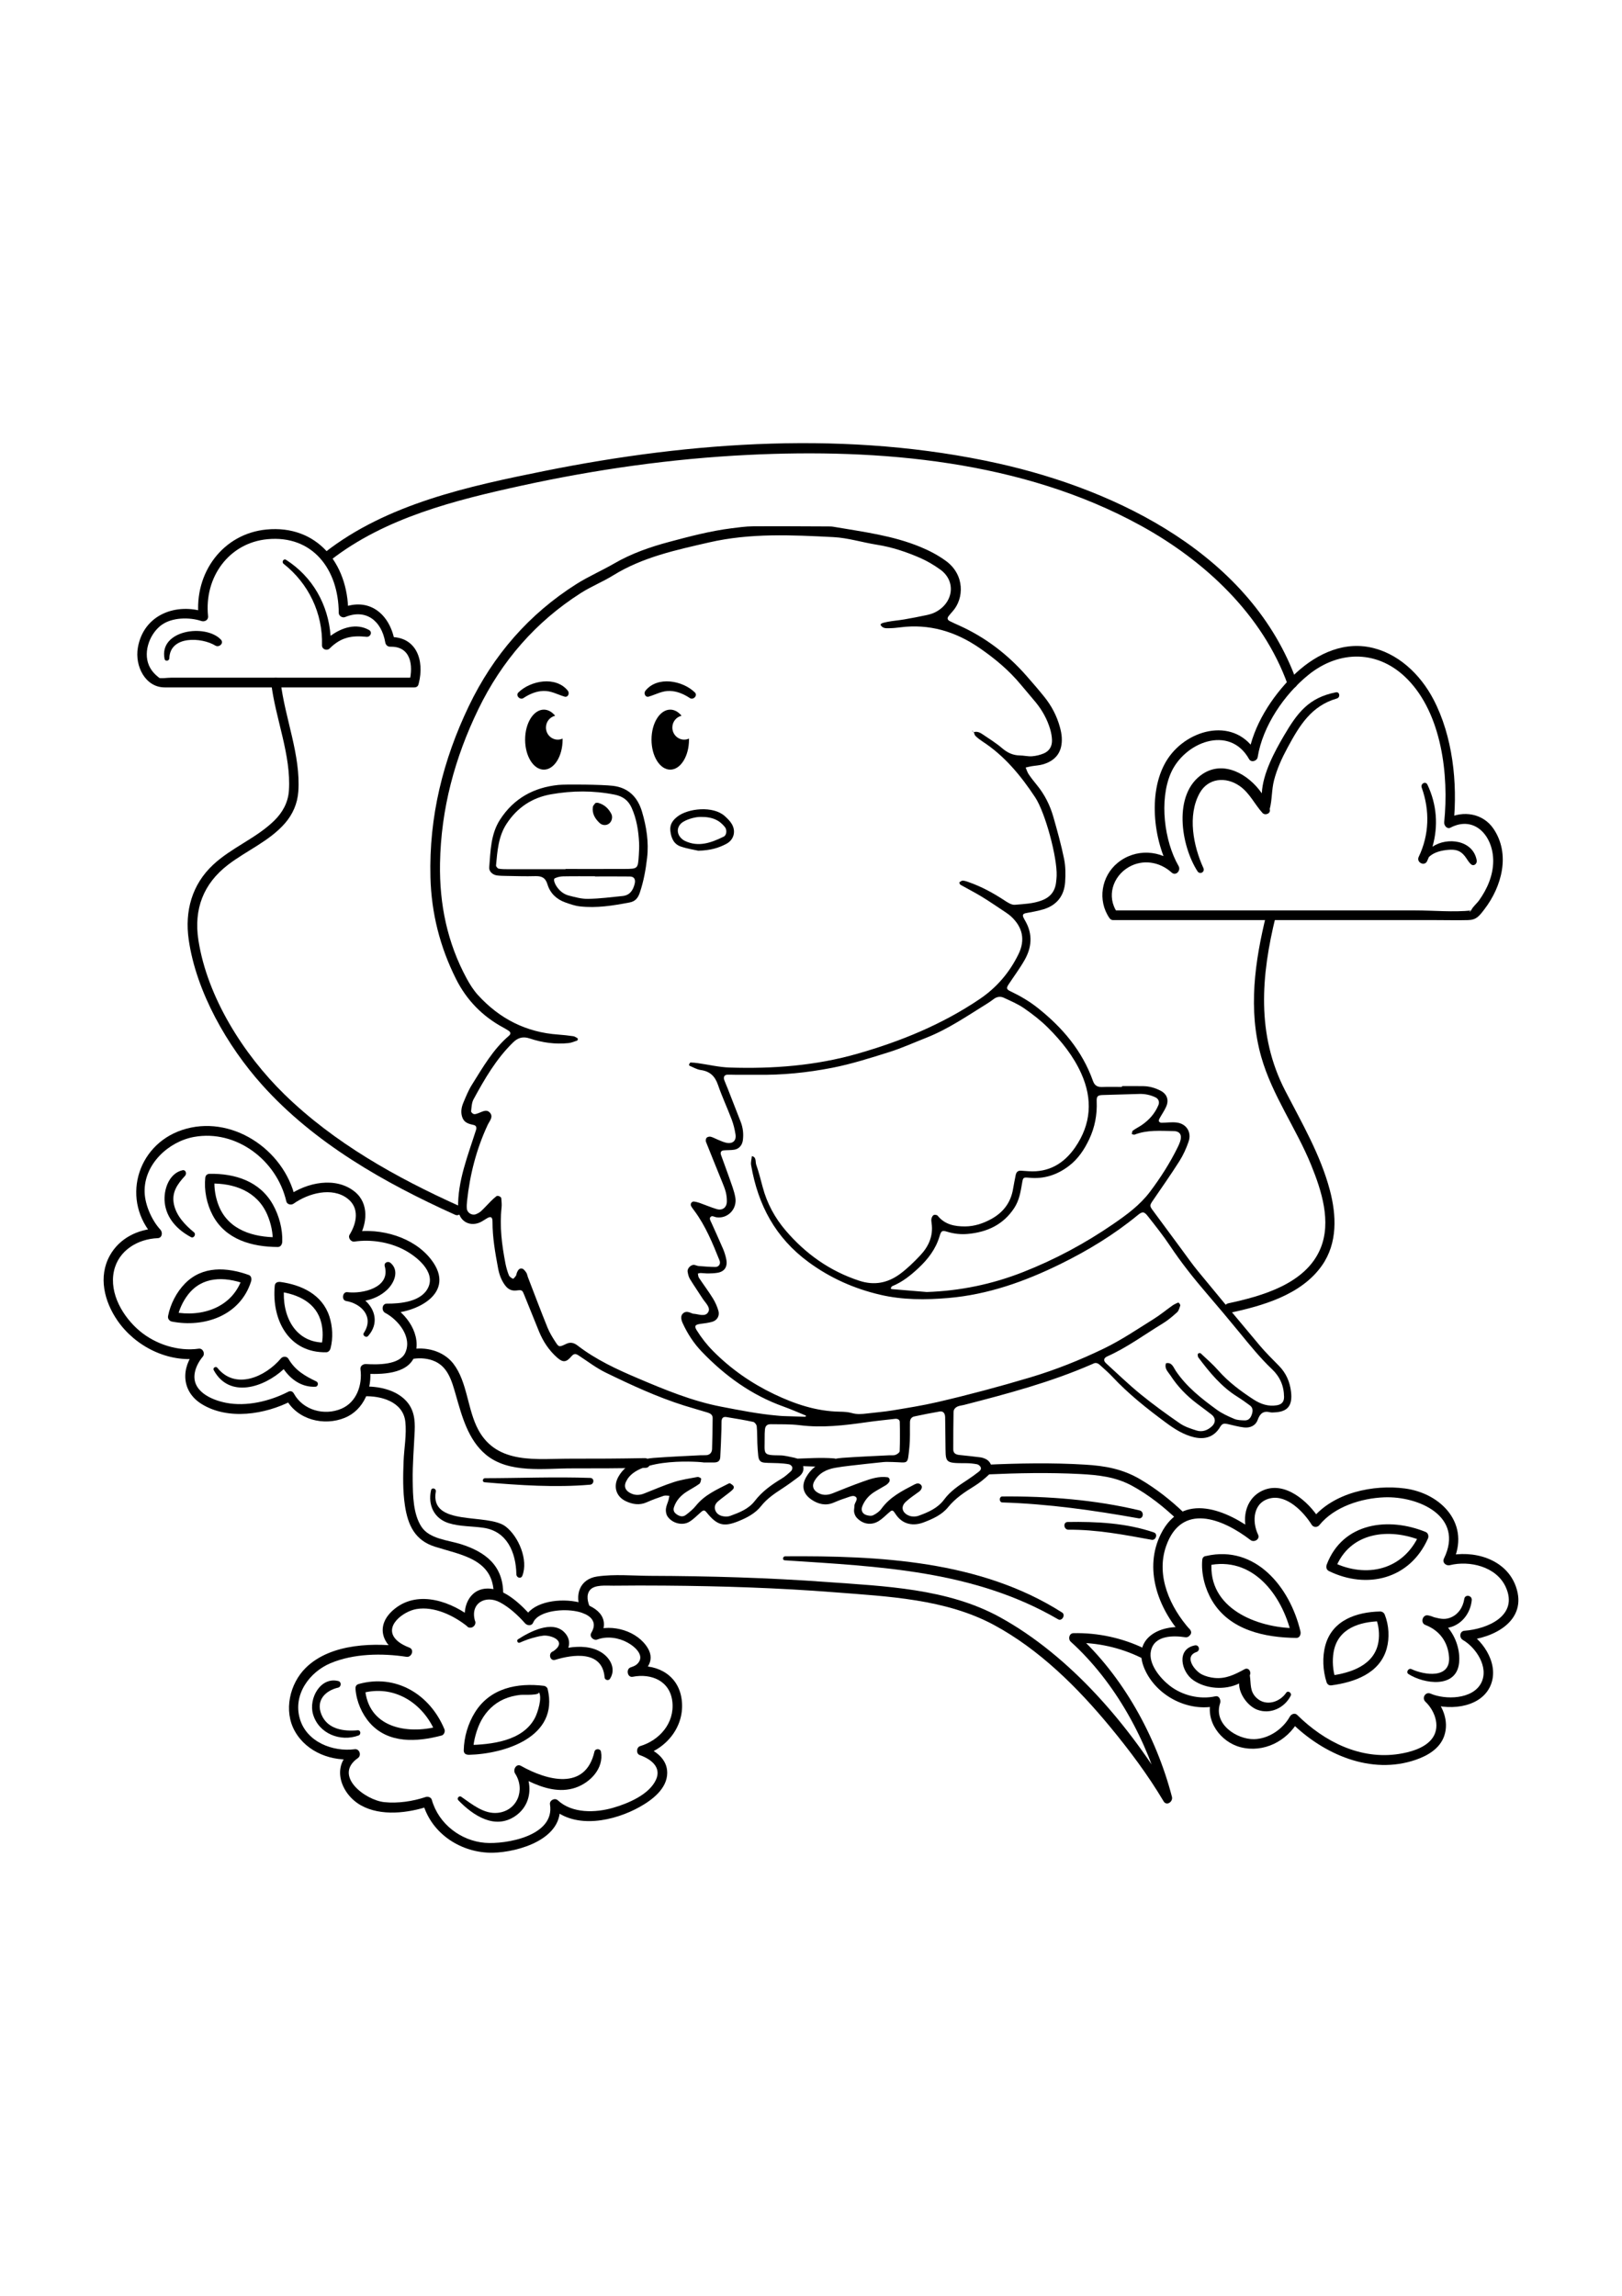 <?xml version="1.0" encoding="utf-8"?>
<!-- Generator: Adobe Illustrator 27.5.0, SVG Export Plug-In . SVG Version: 6.00 Build 0)  -->
<svg xmlns="http://www.w3.org/2000/svg" xmlns:xlink="http://www.w3.org/1999/xlink" viewBox="0 0 500 500" width="595" height="842" preserveAspectRatio="xMidYMid meet" data-scaled="true">
<g id="BACKGROUND">
	<rect style="fill:#FFFFFF;" width="500" height="500"/>
</g>
<g id="OBJECTS">
	<g>
		<path d="M300.174,121.799c-0.208-0.116-0.416-0.231-0.624-0.347c0.111,0.016,0.254-0.006,0.325,0.057
			c0.103,0.092,0.155,0.246,0.229,0.373C300.104,121.883,300.174,121.799,300.174,121.799z"/>
		<g>
			<g>
				<g>
					<path d="M141.539,267.886c-19.367-8.733-38.496-19.395-53.907-34.445c-12.443-12.152-23.713-29.764-26.469-47.448
						c-1.494-9.585,1.544-17.429,9.09-23.23c5.713-4.392,12.753-7.283,17.581-12.81c2.414-2.764,3.865-6.1,4.125-9.803
						c0.786-11.172-4.155-22.693-5.44-33.709c-0.223-1.913-3.147-1.66-2.923,0.261c1.264,10.841,6.206,22.23,5.462,33.193
						c-0.249,3.662-1.965,6.73-4.523,9.237c-5.576,5.462-13.141,8.27-18.851,13.606c-6.495,6.069-8.781,14.25-7.514,23.07
						c2.324,16.176,11.944,32.831,22.576,44.708c16.148,18.038,37.89,30.321,59.538,40.082
						C142.014,271.378,143.269,268.666,141.539,267.886L141.539,267.886z"/>
				</g>
				<g>
					<path d="M390.379,178.018c-3.562,14.43-5.721,29.385-1.574,43.954c3.358,11.795,10.793,22.016,15.388,33.329
						c3.174,7.813,6.294,17.421,2.859,25.694c-4.545,10.945-18.145,14.683-28.407,16.889c-1.824,0.392-1.591,3.386,0.256,2.989
						c10.167-2.186,22.233-5.515,28.635-14.681c4.813-6.891,4.469-15.42,2.387-23.251c-2.893-10.88-8.647-20.705-13.755-30.596
						c-8.926-17.282-7.429-35.446-2.902-53.784C393.728,176.684,390.839,176.155,390.379,178.018L390.379,178.018z"/>
				</g>
				<g>
					<path d="M101.892,68.881c16.783-13.13,38.541-18.543,58.814-22.975c22.963-5.02,46.321-8.332,69.782-9.488
						c40.711-2.006,84.655,1.718,121.172,21.792c19.599,10.774,37.56,27.339,45.345,49.136c0.647,1.812,3.4,0.772,2.75-1.047
						c-13.883-38.869-55.008-59.008-92.018-67.249c-45.78-10.195-94.291-6.87-139.94,2.326
						c-23.144,4.663-48.448,10.072-67.601,25.056C98.701,67.603,100.387,70.059,101.892,68.881L101.892,68.881z"/>
				</g>
				<g>
					<path d="M127.513,105.077c-12.841,0-25.681,0-38.522,0c-9.004,0-18.008,0-27.012,0c-3.093,0-6.185,0-9.278,0
						c-1.199,0-2.942,0.335-4.111,0c0.908,0.26,0.595,0.119,0.138-0.243c-0.979-0.774-1.799-1.659-2.426-2.758
						c-2.401-4.208-0.446-10.069,3.125-12.97c3.422-2.781,9.165-2.67,12.623-1.506c1.001,0.337,2.217-0.246,2.088-1.487
						c-1.252-12.072,6.504-22.6,18.284-23.718c13.911-1.32,21.94,9.264,22,22.716c0.004,0.97,1.143,1.617,1.973,1.275
						c6.374-2.624,11.2,1.085,12.359,7.781c0.145,0.838,0.736,1.386,1.589,1.364c6.232-0.161,7.154,5.652,5.854,10.769
						c-0.476,1.872,2.414,2.401,2.886,0.542c1.828-7.195-0.764-14.513-8.996-14.299c0.53,0.455,1.059,0.909,1.589,1.364
						c-1.472-8.505-7.941-13.776-16.305-10.332c0.658,0.425,1.315,0.85,1.973,1.275c-0.067-15.092-9.715-26.91-25.178-25.443
						c-13.371,1.269-22.373,13.256-20.951,26.968c0.696-0.496,1.392-0.991,2.089-1.487c-8.897-2.996-19.016,0.646-20.806,10.917
						c-0.995,5.71,2.31,12.26,8.261,12.26c19.035,0,38.07,0,57.104,0c6.635,0,13.27,0,19.905,0
						C129.657,108.065,129.39,105.077,127.513,105.077z"/>
				</g>
				<g>
					<path d="M343.328,179.783c20.419,0,40.838,0,61.257,0c12.674,0,25.347,0,38.021,0c3.311,0,6.635,0.084,9.945,0
						c2.57-0.065,3.402-1.202,5.079-3.394c5.301-6.931,8.062-16.954,2.747-24.773c-3.23-4.752-9.347-5.709-14.252-3.148
						c0.652,0.559,1.303,1.118,1.955,1.677c1.283-12.693-0.277-27.082-6.216-38.41c-4.091-7.802-11.064-14.421-19.8-16.08
						c-8.954-1.7-17.393,2.797-23.666,9.029c-6.38,6.338-12.127,15.224-13.596,24.35c0.88-0.199,1.76-0.397,2.64-0.596
						c-6.34-11.347-21.125-7.93-27.468,1.621c-6.296,9.48-4.571,25.198,0.934,34.776c0.713-0.672,1.427-1.344,2.14-2.016
						c-5.247-4.761-13.038-5.181-18.546-0.661c-5.012,4.113-6.245,11.564-2.5,16.998c1.087,1.577,3.485-0.151,2.395-1.734
						c-3.374-4.895-1.368-11.113,3.529-13.962c4.325-2.517,9.548-1.689,13.236,1.658c1.312,1.191,2.947-0.613,2.14-2.016
						c-4.454-7.749-5.948-20.259-2.432-28.501c4.12-9.658,18.168-15.181,24.177-4.428c0.639,1.144,2.447,0.604,2.64-0.596
						c1.556-9.665,8.247-19.383,15.635-25.362c9.601-7.771,21.705-7.703,30.566,1.347c10.541,10.765,12.777,29.469,11.304,44.041
						c-0.101,1.003,0.867,2.245,1.955,1.677c7.415-3.872,13.197,2.599,13.15,10.343c-0.027,4.433-1.855,8.591-4.385,12.122
						c-0.651,0.908-1.803,1.833-2.304,2.829c-0.563,1.119-1.13,0.36,0.162,0.221c-5.721,0.616-11.835,0-17.578,0
						c-24.391,0-48.782,0-73.173,0c-6.649,0-13.298,0-19.948,0C341.185,176.795,341.451,179.783,343.328,179.783z"/>
				</g>
				<path d="M113.738,90.364c-3.914-2.192-8.378-0.728-11.834,1.805c-0.727-9.628-5.539-18.174-13.713-23.407
					c-0.789-0.505-1.468,0.67-0.756,1.231c7.656,6.027,12.108,15.195,11.828,25.1c-0.035,1.255,1.532,1.793,2.356,0.973
					c3.472-3.455,6.782-4.063,11.36-3.587C114.165,92.603,114.914,91.023,113.738,90.364z"/>
				<path d="M68.09,93.34c-4.711-4.988-19.167-2.976-17.359,5.95c0.176,0.868,1.44,0.654,1.466-0.19
					c0.22-7.088,10.005-6.488,14.193-3.917C67.515,95.874,69.147,94.46,68.09,93.34z"/>
				<path d="M411.799,109.583c-8.351,1.657-11.824,6.213-16.08,13.484c-2.697,4.608-6.469,11.483-6.751,17.644
					c-4.13-5.949-11.771-10.234-18.223-5.981c-9.312,6.138-6.703,22.105-1.601,30.011c0.729,1.129,2.378,0.23,1.811-1.011
					c-3.083-6.746-4.981-16.185-1.15-23.081c2.616-4.708,8.086-5.133,12.295-2.219c3.103,2.149,4.607,5.603,7.075,8.33
					c0.815,0.901,2.647,0.175,2.236-1.153c-0.003-0.011-0.008-0.022-0.011-0.033c0.772-2.914,0.569-5.94,1.336-8.897
					c0.908-3.498,2.414-6.796,4.119-9.955c3.746-6.941,7.34-12.946,15.252-15.242C413.239,111.15,413.016,109.341,411.799,109.583z"
					/>
				<path d="M455.213,161.378c-1.096-6.266-9.052-7.314-13.638-4.201c1.813-6.337,1.382-12.95-1.554-19.136
					c-0.567-1.195-2.192-0.294-1.766,0.896c2.533,7.07,2.339,14.567-0.918,21.353c-0.821,1.71,1.79,3.033,2.586,1.315
					c0.195-0.422,0.377-0.847,0.552-1.273c1.54-1.487,3.882-2.028,5.935-2.199c2.179-0.181,3.713,0.113,5.147,1.949
					c0.676,0.866,1.04,1.695,1.849,2.449C454.29,163.353,455.397,162.428,455.213,161.378z"/>
			</g>
			<g>
				<g>
					<path d="M126.573,315.149c2.193-0.49,4.609-0.421,6.731,0.319c4.722,1.646,5.936,6.232,7.199,10.634
						c1.894,6.603,3.792,13.829,9.229,18.383c7.116,5.962,18.031,4.25,26.549,4.273c7.584,0.021,15.17-0.028,22.753-0.17
						c1.889-0.035,1.625-3.024-0.256-2.989c-7.583,0.142-15.169,0.19-22.753,0.17c-10.406-0.027-22.688,1.954-28.559-8.858
						c-3.413-6.286-3.348-14.793-7.733-20.444c-3.09-3.982-8.672-5.367-13.417-4.307
						C124.498,312.566,124.731,315.56,126.573,315.149L126.573,315.149z"/>
				</g>
				<g>
					<path d="M112.208,326.538c5.179-0.212,12.017,1.642,12.729,7.777c0.456,3.927-0.366,8.242-0.524,12.194
						c-0.18,4.513-0.268,9.1,0.392,13.579c0.923,6.262,3.159,10.873,9.266,12.805c8.227,2.603,18.197,3.831,18.118,14.829
						c-0.014,1.93,2.909,1.655,2.923-0.262c0.063-8.688-5.428-12.934-12.996-15.339c-3.966-1.26-9.722-1.578-12.202-5.378
						c-2.57-3.937-2.623-9.597-2.688-14.156c-0.073-5.146,0.381-10.266,0.61-15.402c0.153-3.449-0.22-6.611-2.632-9.222
						c-3.244-3.511-8.69-4.602-13.252-4.415C110.064,323.627,110.324,326.615,112.208,326.538L112.208,326.538z"/>
				</g>
				<g>
					<path d="M181.871,391.591c-0.724-1.642-1.225-3.789-0.046-5.287c1.424-1.811,5.084-1.371,7.266-1.397
						c5.249-0.064,10.499-0.062,15.748-0.021c17.483,0.135,34.98,0.69,52.416,2.056c16.46,1.29,34.239,2.052,49.113,10.057
						c14.015,7.543,25.794,19.254,35.933,31.533c5.931,7.183,11.61,14.773,16.389,22.822c0.921,1.551,2.972,0.143,2.572-1.39
						c-4.853-18.634-15.164-37.291-29.297-50.077c-0.272,0.881-0.543,1.762-0.815,2.643c6.992-0.168,14.218,1.461,20.498,4.534
						c1.707,0.835,2.958-1.879,1.254-2.712c-6.778-3.316-14.48-4.991-22.008-4.81c-1.325,0.032-1.714,1.83-0.815,2.643
						c13.78,12.466,23.704,30.671,28.433,48.826c0.857-0.464,1.715-0.927,2.572-1.39c-12.776-21.516-31.081-43.055-52.93-55.046
						c-16.056-8.811-35.414-9.5-53.231-10.799c-18.101-1.32-36.263-1.84-54.407-1.9c-5.336-0.018-11.131-0.583-16.437,0.196
						c-5.427,0.797-7.065,5.79-4.958,10.567C179.891,394.386,182.65,393.357,181.871,391.591L181.871,391.591z"/>
				</g>
				<g>
					<path d="M304.23,350.624c9.524-0.432,19.118-0.624,28.641-0.132c5.716,0.295,11.037,0.859,16.166,3.662
						c5.092,2.783,9.842,6.551,14.048,10.596c1.378,1.325,3.258-0.979,1.886-2.298c-4.077-3.92-8.631-7.479-13.483-10.33
						c-5.463-3.211-10.831-4.147-17.027-4.522c-10.133-0.614-20.348-0.424-30.485,0.035
						C302.086,347.721,302.346,350.709,304.23,350.624L304.23,350.624z"/>
				</g>
				<g>
					<path d="M146.012,395.218c-6.618-5.337-16.869-9.119-24.266-3.249c-6.633,5.264-3.872,12.051,3.202,14.746
						c0.297-0.944,0.595-1.888,0.892-2.832c-10.068-1.539-23.749-1.331-31.546,6.299c-5,4.894-6.947,13.304-3.391,19.597
						c3.716,6.577,11.594,9.455,18.713,8.521c-0.325-0.906-0.65-1.812-0.976-2.719c-6.757,4.734-3.668,13.507,2.625,17.024
						c6.162,3.444,14.552,2.388,20.986,0.247c-0.629-0.294-1.258-0.589-1.887-0.883c2.711,9.614,12.091,15.402,21.54,15.237
						c7.767-0.135,22.32-4.235,20.553-15.144c-0.801,0.427-1.603,0.853-2.404,1.28c7.324,6.833,19.486,4.05,27.173-0.267
						c3.773-2.119,8.45-5.585,8.45-10.51c0-4.257-3.65-6.893-7.213-8.159c-0.038,0.921-0.077,1.842-0.115,2.762
						c7.635-2.288,13.199-9.68,11.659-17.957c-1.373-7.381-8.43-10.543-15.22-9.216c0.213,0.967,0.426,1.934,0.64,2.9
						c3.735-1.266,6.623-4.69,4.315-8.648c-3.152-5.406-11.033-7.66-16.659-5.554c0.613,0.682,1.225,1.365,1.838,2.048
						c7.279-12.107-19.436-15.108-23.21-5.764c0.841-0.075,1.682-0.151,2.523-0.226c-3.381-3.825-8.676-9.142-14.137-8.956
						c-5.653,0.193-7.87,6.209-6.404,11.093c0.553,1.845,3.303,0.797,2.75-1.047c-1.645-5.482,3.174-8.22,7.726-5.773
						c2.864,1.539,5.504,3.966,7.671,6.417c0.683,0.773,2.061,0.921,2.524-0.226c2.343-5.803,22.892-5.098,17.904,3.198
						c-0.7,1.163,0.728,2.463,1.838,2.048c3.015-1.129,6.61-0.583,9.375,0.952c2.431,1.35,5.569,4.223,2.847,6.677
						c-0.509,0.459-1.281,0.73-1.925,0.948c-1.535,0.52-1.009,3.223,0.64,2.9c5.675-1.109,11.529,1.212,12.222,7.731
						c0.701,6.592-4.015,11.865-9.94,13.64c-1.152,0.345-1.299,2.342-0.115,2.762c3.267,1.161,6.833,3.632,4.995,7.615
						c-2.149,4.656-8.771,7.353-13.262,8.647c-5.338,1.537-12.57,1.798-17.003-2.337c-0.901-0.84-2.612-0.005-2.404,1.28
						c1.585,9.786-13.708,12.354-20.063,11.827c-7.41-0.615-14.26-5.791-16.357-13.228c-0.226-0.801-1.179-1.118-1.887-0.883
						c-3.999,1.331-8.518,2.009-12.709,1.59c-5.951-0.594-15.922-8.179-8.184-13.6c1.176-0.824,0.479-2.909-0.976-2.719
						c-6.72,0.882-14.869-2.191-16.945-9.434c-2.144-7.479,3.042-14.377,9.494-17.083c7.122-2.988,15.85-3.115,23.4-1.96
						c1.572,0.24,2.513-2.214,0.892-2.832c-1.348-0.514-2.807-1.243-3.864-2.238c-4.404-4.145,1.906-8.957,6.056-9.651
						c5.47-0.914,11.506,1.995,15.732,5.403C145.608,398.711,147.498,396.416,146.012,395.218z"/>
				</g>
				<g>
					<path d="M109.592,416.759c0.275,3.796,1.966,7.717,4.461,10.511c5.716,6.402,14.557,5.809,22.086,3.813
						c0.745-0.197,1.149-1.242,0.863-1.93c-4.535-10.913-15.096-17.112-26.461-13.931c-1.818,0.509-0.789,3.32,1.024,2.812
						c9.751-2.73,18.828,2.881,22.687,12.166c0.288-0.643,0.576-1.286,0.863-1.929c-9.685,2.568-21.717,0.402-22.601-11.773
						C112.375,414.571,109.452,414.832,109.592,416.759z"/>
				</g>
				<g>
					<path d="M145.877,435.406c0.043-2.575,1.071-6.385,2.496-8.992c1.581-2.891,3.952-5.2,6.937-6.525
						c1.622-0.72,3.354-1.127,5.107-1.327c0.827-0.094,6.624,0.282,5.596-1.017c1.331,1.681-0.322,6.587-1.092,8.067
						c-3.789,7.278-13.521,8.245-20.633,8.43c-1.889,0.049-1.626,3.038,0.256,2.989c11.052-0.287,27.851-5.476,24.271-20.299
						c-0.113-0.468-0.654-0.896-1.11-0.952c-8.171-1.004-16.581,0.626-21.281,8.15c-2.144,3.432-3.4,7.654-3.469,11.738
						C142.922,437.595,145.845,437.32,145.877,435.406z"/>
				</g>
				<g>
					<path d="M88.868,325.131c-5.71,2.947-12.917,4.658-19.247,3.406c-4.563-0.903-10.718-3.65-9.545-9.411
						c0.355-1.742,1.303-3.458,2.435-4.803c0.801-0.951,0.022-2.641-1.252-2.458c-6.338,0.907-13.309-1.353-18.194-5.452
						c-5.094-4.274-9.459-11.514-7.94-18.474c1.402-6.424,7.448-9.901,13.483-10.132c1.4-0.054,1.616-1.78,0.815-2.643
						c-2.472-2.663-4.712-7.387-4.839-11.507c-0.265-8.638,7.392-15.644,15.25-17.055c12.956-2.326,25.489,7.139,28.432,19.883
						c0.224,0.97,1.527,1.196,2.223,0.701c4.521-3.217,11.857-5.259,16.637-1.587c3.752,2.882,2.869,7.529,0.646,11.13
						c-0.591,0.958,0.432,2.289,1.454,2.136c5.071-0.758,10.728,0.134,15.283,2.502c3.726,1.937,9.825,6.673,7.502,11.624
						c-2.096,4.466-8.61,5.007-12.771,4.995c-1.539-0.004-1.697,2.219-0.499,2.85c3.967,2.09,8.364,7.402,6.217,12.222
						c-1.74,3.908-8.686,3.748-12.112,3.552c-0.893-0.051-1.866,0.539-1.727,1.606c0.638,4.863-1.199,10.131-5.847,12.138
						c-5.237,2.262-11.861,0.524-14.696-4.685c-0.917-1.684-3.306,0.06-2.395,1.734c3.496,6.423,11.72,8.387,18.114,5.763
						c5.866-2.407,8.556-9.035,7.746-15.212c-0.576,0.535-1.151,1.071-1.727,1.606c4.951,0.283,13.432,0.289,15.513-5.451
						c2.335-6.438-2.427-13.138-7.834-15.987c-0.166,0.95-0.333,1.9-0.499,2.851c8.806,0.025,21.38-6.222,13.437-16.549
						c-5.38-6.995-15.564-9.805-23.962-8.549c0.485,0.712,0.969,1.424,1.454,2.136c2.782-4.508,3.424-10.847-1.005-14.475
						c-5.906-4.838-14.866-2.898-20.627,1.201c0.741,0.234,1.482,0.467,2.223,0.701c-3.507-15.188-19.968-25.97-34.908-20.962
						c-14.139,4.739-18.845,21.918-8.571,32.985c0.272-0.881,0.543-1.762,0.815-2.643c-5.833,0.224-11.501,2.987-14.471,8.305
						c-3.662,6.557-1.711,14.216,2.336,20.081c5.527,8.012,15.635,13.031,25.299,11.648c-0.417-0.82-0.834-1.639-1.252-2.459
						c-4.557,5.415-4.364,12.655,1.905,16.534c8.149,5.043,19.576,3.221,27.723-0.984C91.557,327.084,90.557,324.26,88.868,325.131z
						"/>
				</g>
				<g>
					<path d="M54.702,302.309c0.489-2.51,1.681-5.033,3.214-7.036c4.409-5.759,11.247-5.647,17.523-3.407
						c-0.233-0.666-0.466-1.332-0.699-1.998c-2.966,9.344-12.489,12.397-21.216,10.694c-1.858-0.362-2.385,2.59-0.53,2.951
						c9.875,1.927,21.027-1.741,24.399-12.363c0.224-0.705,0.121-1.705-0.699-1.998c-6.754-2.41-14.257-2.894-19.678,2.642
						c-2.583,2.637-4.484,6.298-5.2,9.972C51.446,303.664,54.333,304.202,54.702,302.309z"/>
				</g>
				<g>
					<path d="M63.275,259.198c-0.398,3.883,0.461,8.085,2.263,11.504c4.004,7.598,12.216,9.811,20.14,9.824
						c0.861,0.001,1.306-0.876,1.333-1.625c0.141-3.865-0.983-8.03-2.837-11.363c-4.067-7.313-11.755-9.696-19.584-9.563
						c-1.888,0.032-1.624,3.02,0.256,2.989c7.349-0.124,14.449,2.368,17.57,9.656c1.127,2.633,1.777,5.655,1.672,8.543
						c0.444-0.542,0.889-1.083,1.333-1.625c-7.22-0.012-14.826-2.148-17.898-9.495c-1.049-2.507-1.628-5.717-1.363-8.303
						C66.356,257.829,63.471,257.277,63.275,259.198z"/>
				</g>
				<g>
					<path d="M84.689,292.502c-0.963,10.702,4.453,20.708,15.892,20.467c0.678-0.014,1.156-0.611,1.315-1.223
						c0.814-3.137,0.634-6.777-0.366-9.833c-2.221-6.786-8.631-9.729-15.133-10.615c-1.868-0.255-2.404,2.696-0.53,2.951
						c5.913,0.806,11.737,3.353,13.215,9.803c0.526,2.293,0.521,4.865-0.072,7.152c0.438-0.408,0.877-0.815,1.315-1.223
						c-9.39,0.198-13.528-8.296-12.75-16.936C87.747,291.134,84.863,290.58,84.689,292.502z"/>
				</g>
				<g>
					<path d="M366.825,398.454c-6.087-6.817-10.566-16.517-7.376-25.689c4.725-13.586,17.355-8.599,26.049-1.912
						c1.068,0.821,3.002-0.223,2.318-1.672c-1.965-4.161-1.538-10.054,3.822-11.215c5.098-1.104,10.219,4.177,12.73,8.2
						c0.51,0.817,1.741,0.814,2.321,0.097c4.662-5.763,13.045-8.325,20.045-8.589c10.543-0.397,24.724,5.864,18.378,18.862
						c-0.628,1.286,0.676,2.335,1.838,2.048c5.944-1.473,14.242,0.337,17.177,6.672c4.139,8.936-5.688,13.02-12.673,13.54
						c-1.536,0.114-1.706,2.151-0.499,2.851c4.048,2.348,8.083,8.404,5.656,13.201c-2.616,5.172-11.135,5.273-15.635,3.324
						c-1.549-0.671-2.797,1.337-1.57,2.505c3.1,2.952,4.887,8.205,1.692,11.795c-2.356,2.647-6.539,3.776-9.851,4.294
						c-11.867,1.855-23.012-3.758-31.369-12.021c-0.728-0.72-1.834-0.27-2.269,0.508c-2.198,3.931-6.557,6.855-10.999,6.953
						c-5.322,0.118-12.638-4.594-10.503-11.068c0.307-0.93-0.238-2.402-1.454-2.136c-4.85,1.062-10.262-0.259-14.16-3.334
						c-2.824-2.228-6.611-6.669-5.691-10.728c1.085-4.788,6.845-4.688,10.563-4.143c1.867,0.273,2.402-2.677,0.53-2.951
						c-8.596-1.259-17.638,3.67-12.674,13.576c3.902,7.787,13.275,12.41,21.687,10.569c-0.485-0.712-0.969-1.424-1.454-2.136
						c-2.186,6.63,2.797,13.253,8.982,14.84c7.049,1.809,14.269-1.798,17.826-8.16c-0.756,0.169-1.513,0.339-2.269,0.508
						c9.973,9.861,24.642,16.298,38.464,11.513c3.634-1.258,7.358-3.416,8.72-7.296c1.63-4.643-0.505-9.663-3.884-12.882
						c-0.523,0.835-1.047,1.67-1.57,2.505c6.017,2.607,16.223,2.025,19.542-4.754c3.121-6.372-1.609-14.037-7.055-17.196
						c-0.167,0.95-0.333,1.9-0.499,2.85c8.596-0.639,19.328-5.959,15.578-16.602c-3.052-8.659-13.321-11.404-21.361-9.411
						c0.613,0.682,1.225,1.365,1.838,2.047c5.714-11.706-3.337-21.344-14.657-22.86c-9.705-1.299-22.085,1.24-28.666,9.376
						c0.774,0.032,1.547,0.065,2.321,0.097c-3.459-5.54-10.803-11.968-17.596-8.813c-5.587,2.594-6.584,9.352-4.101,14.609
						c0.773-0.557,1.545-1.115,2.318-1.672c-9.06-6.968-22.869-12.831-29.504,0.352c-5.384,10.698-0.942,22.89,6.55,31.281
						C365.686,401.595,368.099,399.88,366.825,398.454z"/>
				</g>
				<g>
					<path d="M370.608,376.954c-0.376,4.32,0.861,8.938,3.052,12.607c5.439,9.109,16.27,11.345,25.967,11.448
						c1.055,0.011,1.447-1.171,1.247-2.018c-3.254-13.77-13.945-26.651-28.951-23.261c-1.817,0.411-1.585,3.404,0.256,2.989
						c13.799-3.118,22.986,8.797,25.945,21.319c0.416-0.673,0.832-1.345,1.247-2.018c-11.904-0.126-27.132-6.102-25.877-20.524
						C373.661,375.586,370.776,375.031,370.608,376.954z"/>
				</g>
				<g>
					<path d="M411.628,379.696c4.344-11.439,16.646-12.713,26.605-8.622c-0.233-0.666-0.466-1.332-0.699-1.998
						c-4.911,11.068-16.358,13.616-26.605,8.622c-1.708-0.833-2.959,1.882-1.254,2.712c11.649,5.677,24.921,2.549,30.512-10.052
						c0.313-0.705,0.047-1.691-0.699-1.998c-11.347-4.66-25.55-3.016-30.512,10.052
						C408.295,380.207,410.944,381.498,411.628,379.696z"/>
				</g>
				<g>
					<path d="M411.677,413.606c-0.822-2.581-1.039-5.579-0.577-8.24c1.274-7.34,8.037-9.36,14.518-9.517
						c-0.501-0.324-1.002-0.647-1.503-0.971c0.905,2.26,1.192,4.944,0.804,7.342c-1.168,7.228-8.546,9.587-14.745,10.415
						c-1.867,0.25-1.621,3.239,0.256,2.989c7.004-0.936,14.884-3.621,17.033-11.325c0.927-3.322,0.689-7.253-0.597-10.467
						c-0.259-0.647-0.836-0.987-1.503-0.971c-7.161,0.173-14.646,2.642-16.793,10.383c-1.008,3.633-0.786,7.821,0.357,11.409
						C409.512,416.487,412.262,415.442,411.677,413.606z"/>
				</g>
				<path d="M59.784,275.988c-2.683-2.188-5.398-5.023-6.161-8.568c-0.802-3.727,1.077-6.285,3.415-8.82
					c0.603-0.654,0.241-1.959-0.795-1.723c-4.147,0.946-5.886,6.027-5.466,9.952c0.528,4.932,3.981,8.471,8.093,10.656
					C59.746,277.951,60.546,276.609,59.784,275.988z"/>
				<path d="M120.373,285.415c-0.761-0.64-2.085-0.091-1.771,1.035c1.866,6.7-6.943,8.573-11.529,7.999
					c-1.505-0.188-1.888,2.475-0.377,2.726c4.569,0.758,8.757,4.785,5.46,9.831c-0.517,0.792,0.724,1.62,1.325,0.94
					c3.346-3.784,2.184-8.131-0.857-10.876c2.471-0.492,4.819-1.567,6.7-3.353C121.582,291.575,123.178,287.777,120.373,285.415z"/>
				<path d="M97.536,321.975c-3.574-1.719-6.534-3.408-8.628-6.992c-0.485-0.829-1.717-0.814-2.295-0.127
					c-4.772,5.672-14.033,9.892-19.621,2.887c-0.467-0.586-1.479,0.045-1.109,0.73c4.806,8.881,15.521,5.33,21.57-0.297
					c2.282,3.292,5.637,5.608,9.781,5.422C98.067,323.56,98.276,322.331,97.536,321.975z"/>
				<path d="M110.26,429.465c-4.273,0.389-9.276-0.263-11.169-4.84c-1.818-4.397,1.235-7.393,5.159-8.305
					c0.958-0.223,1.059-1.758,0.061-2.013c-5.529-1.409-9.197,5.354-7.835,10.154c1.73,6.095,8.509,8.67,14.061,6.606
					C111.359,430.761,111.206,429.379,110.26,429.465z"/>
				<path d="M185.26,436.077c-0.188-1.038-1.784-1.031-2.013-0.024c-2.778,12.182-14.715,8.866-22.667,4.377
					c-1.441-0.814-2.54,1.204-1.793,2.363c3.235,5.018,0.686,11.438-5.3,12.115c-4.27,0.483-7.993-2.654-11.31-4.953
					c-0.645-0.447-1.458,0.5-0.898,1.079c4.568,4.728,11.275,9.167,17.56,4.874c3.752-2.562,4.965-6.76,4.097-10.774
					c4.554,2.19,9.631,3.699,14.514,2.014C181.942,445.599,186.192,441.218,185.26,436.077z"/>
				<path d="M185.583,405.596c-2.961-1.974-6.789-2.127-10.388-1.567c0.511-1.531,0.247-3.27-1.249-4.779
					c-3.785-3.818-10.786-0.078-14.275,2.197c-0.546,0.356-0.057,1.286,0.538,1.024c1.718-0.757,3.472-1.4,5.302-1.802
					c0.509-0.138,1.025-0.236,1.548-0.296c2.168-0.552,8.299,1.474,3.459,4.762c-1.612,0.5-1.044,3.104,0.605,2.63
					c5.319-1.637,14.594-3.059,15.252,5.432c0.061,0.789,1.204,1.088,1.636,0.434C189.939,410.713,188.275,407.39,185.583,405.596z"
					/>
				<path d="M155.9,366.694c-5.537-4.301-23.505,0.172-21.558-10.805c0.171-0.967-1.244-1.369-1.465-0.387
					c-1.024,4.55,0.926,8.69,5.399,10.118c3.438,1.098,7.321,0.923,10.864,1.464c7.145,1.091,9.903,7.53,10.042,14.33
					c0.021,1.053,1.42,1.502,1.84,0.421C162.912,376.969,159.878,369.783,155.9,366.694z"/>
				<path d="M181.957,351.698c-10.778-0.382-21.65,0.067-32.44,0.081c-0.775,0.001-0.95,1.189-0.136,1.258
					c10.703,0.906,21.799,1.673,32.522,0.746C183.178,353.673,183.303,351.746,181.957,351.698z"/>
				<path d="M257.157,345.684c-4.161-0.349-8.437,0.01-12.609,0.114c-1.376,0.034-1.281,2.139,0.079,2.172
					c4.139,0.1,8.365,0.438,12.496,0.119C258.444,347.987,258.51,345.798,257.157,345.684z"/>
				<path d="M327.404,393.178c-25.202-16.063-56.516-17.52-85.364-17.322c-0.757,0.005-0.946,1.18-0.146,1.233
					c29.118,1.926,58.289,3.059,84.288,18.185C327.357,395.957,328.561,393.915,327.404,393.178z"/>
				<path d="M355.72,368.507c-8.417-2.906-17.774-3.39-26.592-3.23c-1.508,0.027-1.256,2.388,0.236,2.379
					c8.836-0.055,17.034,1.543,25.666,3.113C356.286,370.997,356.999,368.948,355.72,368.507z"/>
				<path d="M351.293,361.709c-13.744-3.287-28.249-4.42-42.338-4.294c-1.015,0.009-1.017,1.804,0.009,1.836
					c14.226,0.453,28.002,2.398,41.996,4.896C352.507,364.423,352.778,362.064,351.293,361.709z"/>
				<path d="M396.495,417.892c-2.031,2.978-6.275,4.264-9.115,1.634c-2.198-2.036-1.701-4.311-2.105-6.946
					c-0.003-0.018-0.012-0.03-0.015-0.047c0.567-1.04-0.364-2.559-1.614-1.879c-3.032,1.65-5.814,3.054-9.352,2.675
					c-1.283-0.138-2.631-0.485-3.789-1.06c-2.242-1.114-5.653-5.553-1.671-6.917c1.251-0.429,0.821-2.305-0.497-2.048
					c-5.765,1.125-4.267,8.101-0.493,10.728c3.866,2.691,9.74,3.166,14.121,1.023c-0.046,3.352,2.81,7.044,5.617,8.089
					c4.009,1.492,8.371-0.544,10.292-4.314C398.3,417.998,397.043,417.088,396.495,417.892z"/>
				<path d="M451.38,388.995c-0.392,2.619-1.931,4.915-4.438,5.818c-1.816,0.655-3.246,0.206-4.815-0.164
					c-0.622-0.261-1.268-0.471-1.946-0.595c-1.675-0.307-2.42,2.335-0.807,2.955c4.269,1.642,6.95,5.101,7.31,9.857
					c0.514,6.811-7.576,5.638-11.604,3.746c-0.878-0.412-1.771,0.975-0.911,1.527c4.734,3.041,14.769,4.562,15.607-3.42
					c0.392-3.73-0.921-7.877-3.39-10.836c0.637-0.134,1.242-0.321,1.777-0.555c3.155-1.381,5.169-4.5,5.523-7.933
					C453.842,387.879,451.61,387.46,451.38,388.995z"/>
			</g>
		</g>
		<g>
			<path d="M345.857,230.946c2.189,0,4.379-0.027,6.567,0.008c1.907,0.031,3.711,0.552,5.4,1.443
				c1.893,0.998,2.568,2.811,1.675,4.852c-0.569,1.302-1.412,2.477-2.096,3.73c-0.137,0.25-0.23,0.652-0.124,0.876
				c0.099,0.209,0.489,0.387,0.749,0.385c1.558-0.007,3.136-0.253,4.669-0.075c3.023,0.352,4.699,2.968,3.695,5.901
				c-0.716,2.094-1.663,4.165-2.841,6.024c-2.633,4.153-5.464,8.175-8.239,12.233c-0.927,1.354-0.926,1.605,0.05,2.917
				c2.931,3.94,5.832,7.905,8.754,11.852c1.699,2.295,3.332,4.647,5.141,6.848c6.338,7.71,12.709,15.392,19.138,23.023
				c1.834,2.177,3.881,4.169,5.872,6.203c2.196,2.244,3.375,4.95,3.72,8.076c0.463,4.187-1.051,6.067-5.064,6.253
				c-0.468,0.022-0.958,0.079-1.403-0.031c-2.056-0.505-3.098,0.341-3.827,2.35c-0.66,1.82-2.384,2.54-4.238,2.325
				c-1.692-0.196-3.354-0.674-5.025-1.047c-0.96-0.214-1.645-0.251-2.303,0.874c-1.835,3.137-4.727,3.98-8.087,3.185
				c-3.256-0.771-6.034-2.57-8.705-4.546c-5.834-4.317-11.514-8.819-16.506-14.167c-1.185-1.27-2.522-2.391-3.8-3.569
				c-0.627-0.578-1.325-0.802-2.123-0.338c-0.135,0.078-0.29,0.12-0.433,0.183c-12.695,5.527-25.994,9.062-39.326,12.492
				c-0.606,0.156-1.249,0.202-1.826,0.428c-0.762,0.298-1.369,0.884-1.383,1.76c-0.065,3.836-0.097,7.673-0.086,11.51
				c0.003,1.078,0.639,1.587,1.84,1.717c2.167,0.236,4.336,0.445,6.497,0.727c0.606,0.079,1.225,0.291,1.77,0.578
				c1.837,0.968,2.31,3.415,0.82,4.822c-1.37,1.294-2.861,2.503-4.454,3.488c-2.953,1.828-5.802,3.694-8.059,6.471
				c-1.943,2.391-4.733,3.621-7.533,4.689c-3.098,1.181-6.486,0.782-8.676-2.578c-0.935-1.434-1.038-1.332-2.298-0.207
				c-0.937,0.836-1.85,1.737-2.904,2.389c-2.298,1.422-4.928,0.976-6.803-1.088c-0.396-0.436-0.654-1.092-0.76-1.687
				c-0.108-0.608,0.094-1.267,0.084-1.902c-0.018-1.028,1.498-2.23,0.166-2.943c-0.73-0.391-2.064,0.288-3.088,0.608
				c-1.193,0.373-2.359,0.847-3.512,1.338c-2.409,1.027-4.695,0.452-6.704-0.882c-2.668-1.771-3.308-4.249-1.721-7.008
				c1.423-2.476,3.485-4.109,6.111-4.925c1.634-0.507,3.348-0.879,5.048-1.002c4.831-0.349,9.674-0.539,14.512-0.789
				c0.622-0.032,1.295,0.087,1.853-0.121c0.514-0.192,1.275-0.716,1.289-1.118c0.109-3.025,0.107-6.057,0.027-9.084
				c-0.018-0.694-0.741-0.987-1.416-0.911c-2.951,0.331-5.907,0.635-8.848,1.053c-6.822,0.97-13.629,1.783-20.546,0.916
				c-2.936-0.368-5.932-0.261-8.901-0.311c-1.197-0.021-1.748,0.523-1.852,1.677c-0.072,0.794-0.093,1.597-0.083,2.395
				c0.065,5.193-0.909,5.498,4.782,5.533c1.384,0.008,2.769,0.421,4.148,0.676c1.513,0.281,2.592,1.124,2.955,2.696
				c0.331,1.438-0.397,2.495-1.45,3.29c-1.632,1.231-3.292,2.429-4.998,3.548c-2.371,1.555-4.704,3.094-6.52,5.396
				c-1.805,2.289-4.342,3.598-6.99,4.673c-4.535,1.841-6.574,1.309-9.76-2.624c-0.705-0.871-0.99-0.871-1.839-0.132
				c-1.182,1.028-2.288,2.21-3.617,2.985c-2.144,1.25-5.291,0.381-6.679-1.741c-0.395-0.603-0.545-1.52-0.473-2.259
				c0.089-0.926,0.537-1.812,0.801-2.725c0.125-0.431,0.18-0.883,0.266-1.325c-0.581-0.008-1.212-0.172-1.734,0.003
				c-1.779,0.598-3.55,1.24-5.265,2.005c-2.199,0.98-4.305,0.628-6.355-0.313c-3.092-1.42-4.033-4.593-2.349-7.579
				c1.313-2.329,3.278-3.882,5.72-4.703c1.621-0.545,3.334-0.953,5.031-1.083c4.83-0.368,9.673-0.565,14.511-0.821
				c0.624-0.033,1.253,0.019,1.874-0.032c0.998-0.082,1.694-0.767,1.731-1.892c0.105-3.195,0.158-6.393,0.177-9.59
				c0.005-0.933-0.719-1.389-1.486-1.627c-2.389-0.741-4.802-1.397-7.188-2.147c-8.391-2.634-16.365-6.336-24.265-10.177
				c-2.941-1.43-5.598-3.478-8.361-5.283c-0.904-0.59-1.437-0.684-2.29,0.322c-1.577,1.859-2.619,1.846-4.344,0.324
				c-2.531-2.233-4.355-5.003-5.633-8.153c-1.496-3.69-2.983-7.385-4.479-11.076c-0.621-1.531-0.647-1.682-2.349-1.463
				c-1.626,0.21-2.706-0.389-3.622-1.628c-1.159-1.568-1.783-3.352-2.137-5.263c-0.874-4.714-1.722-9.428-1.705-14.256
				c0.005-1.478-0.495-1.775-1.652-1.123c-0.818,0.461-1.58,1.063-2.443,1.397c-3.34,1.295-6.425-0.798-6.51-4.499
				c-0.096-4.187,0.675-8.293,1.776-12.294c1.099-3.992,2.507-7.895,3.762-11.843c0.217-0.684,0.045-1.309-0.705-1.474
				c-1.409-0.31-2.832-0.648-3.452-2.141c-0.642-1.548-0.419-3.178,0.209-4.676c0.797-1.902,1.574-3.85,2.66-5.581
				c3.373-5.375,6.528-10.942,11.433-15.118c0.575-0.489,0.587-1.08-0.104-1.531c-0.525-0.343-1.064-0.668-1.615-0.966
				c-6.413-3.457-11.33-8.445-14.636-15.048c-4.917-9.823-7.569-20.196-7.855-31.294c-0.481-18.663,3.873-36.16,11.835-52.761
				c7.537-15.715,18.568-28.38,33.174-37.614c3.712-2.347,7.78-4.095,11.582-6.302c5.352-3.106,11.068-5.093,17-6.682
				c6.354-1.702,12.7-3.367,19.226-4.195c2.17-0.275,4.353-0.586,6.532-0.602c7.66-0.056,15.322,0.008,22.983,0.034
				c0.625,0.002,1.261-0.009,1.873,0.096c9.079,1.567,18.259,2.664,26.893,6.254c2.764,1.15,5.382,2.512,7.82,4.296
				c5.797,4.243,5.633,11.551,2.028,15.543c-0.424,0.469-0.828,0.959-1.224,1.453c-0.512,0.638-0.319,1.183,0.327,1.519
				c0.972,0.505,1.98,0.937,2.978,1.388c7.99,3.612,14.84,8.821,20.667,15.452c1.881,2.141,3.749,4.298,5.537,6.521
				c2.207,2.744,3.842,5.83,4.787,9.262c0.294,1.068,0.539,2.179,0.596,3.282c0.219,4.257-1.647,6.977-5.678,8.226
				c-1.178,0.365-2.452,0.404-3.678,0.616c-0.597,0.104-1.185,0.264-1.777,0.399c0.304,0.696,0.514,1.458,0.931,2.073
				c0.801,1.181,1.692,2.301,2.593,3.405c2.343,2.87,3.981,6.139,4.998,9.693c1.229,4.291,2.427,8.605,3.321,12.977
				c0.472,2.31,0.483,4.78,0.322,7.15c-0.289,4.264-2.592,7.121-6.601,8.368c-1.786,0.556-3.653,0.848-5.493,1.206
				c-0.761,0.148-1.12,0.468-0.795,1.253c0.181,0.438,0.436,0.846,0.67,1.261c2.253,4.003,1.933,8.018-0.235,11.864
				c-1.478,2.623-3.296,5.045-4.956,7.562c-0.77,1.167-0.7,1.543,0.611,2.167c2.986,1.422,5.813,3.079,8.426,5.158
				c7.549,6.004,13.643,13.139,16.961,22.461c0.52,1.46,1.419,1.906,2.846,1.849c2.028-0.08,4.061-0.02,6.092-0.02
				C345.856,231.113,345.857,231.03,345.857,230.946z M300.104,121.883c0.986-0.32,1.864,0.004,2.66,0.549
				c2.074,1.421,4.246,2.731,6.145,4.369c1.645,1.417,3.358,2.208,5.486,2.237c1.247,0.017,2.504,0.349,3.735,0.255
				c1.219-0.093,2.47-0.397,3.604-0.869c1.763-0.735,2.634-2.248,2.555-4.187c-0.045-1.101-0.249-2.223-0.561-3.279
				c-0.915-3.099-2.466-5.867-4.496-8.343c-1.507-1.838-3.078-3.621-4.595-5.452c-3.672-4.433-8.038-8.044-12.731-11.267
				c-7.407-5.087-15.481-7.489-24.44-6.334c-1.084,0.14-2.178,0.253-3.269,0.265c-0.903,0.01-1.874,0.132-2.572-0.743
				c-0.44-0.551-0.079-0.832,2.003-1.229c1.685-0.322,3.407-0.442,5.099-0.734c2.305-0.398,4.604-0.842,6.892-1.333
				c0.912-0.196,1.842-0.457,2.671-0.879c5.64-2.874,6.551-9.59,1.542-13.168c-1.908-1.363-3.957-2.597-6.092-3.531
				c-4.312-1.887-8.758-3.377-13.435-4.113c-4.475-0.704-8.895-2.116-13.381-2.345c-12.799-0.651-25.639-1.29-38.308,1.627
				c-10.212,2.351-20.472,4.513-29.617,10.175c-3.202,1.983-6.747,3.393-9.922,5.415c-13.89,8.845-24.409,20.924-31.647,35.861
				c-7.233,14.927-11.505,30.682-11.789,47.484c-0.213,12.587,2.242,24.459,8.229,35.493c0.979,1.804,2.109,3.591,3.478,5.092
				c6.674,7.317,14.883,11.477,24.709,12.162c1.558,0.109,3.113,0.291,4.659,0.508c0.432,0.061,0.839,0.352,1.24,0.571
				c0.097,0.053,0.181,0.247,0.169,0.364c-0.016,0.146-0.109,0.371-0.218,0.407c-0.874,0.288-1.745,0.683-2.644,0.777
				c-4.102,0.43-8.107-0.135-12.018-1.44c-1.955-0.652-3.522-0.296-5.105,1.251c-5.172,5.051-8.75,11.229-12.17,17.52
				c-0.572,1.052-0.606,2.437-0.751,3.685c-0.031,0.266,0.497,0.781,0.841,0.863c0.405,0.097,0.902-0.111,1.336-0.258
				c1.164-0.391,2.456-1.334,3.513-0.287c1.345,1.331-0.005,2.655-0.564,3.855c-3.471,7.439-5.496,15.28-6.367,23.451
				c-0.084,0.788-0.137,1.594-0.073,2.381c0.105,1.289,1.608,2.201,2.804,1.713c0.568-0.232,1.151-0.532,1.596-0.948
				c1.036-0.968,1.981-2.038,2.986-3.042c0.549-0.548,1.124-1.077,1.731-1.557c0.404-0.319,1.475,0.15,1.511,0.653
				c0.068,0.946,0.183,1.909,0.08,2.842c-0.637,5.798,0.086,11.494,1.18,17.159c0.241,1.248,0.591,2.492,1.058,3.67
				c0.193,0.487,0.783,0.879,1.282,1.123c0.134,0.065,0.643-0.541,0.893-0.901c0.171-0.246,0.171-0.611,0.288-0.906
				c0.304-0.766,0.75-1.549,1.649-1.324c0.498,0.125,0.933,0.747,1.271,1.235c0.26,0.376,0.306,0.9,0.478,1.345
				c2.007,5.201,3.968,10.421,6.061,15.585c0.651,1.606,1.583,3.115,2.534,4.566c0.984,1.501,1.097,1.485,3.242,0.456
				c1.311-0.629,2.415-0.315,3.485,0.51c5.671,4.372,12.077,7.331,18.583,10.095c8.371,3.558,16.765,7.038,25.739,8.763
				c5.684,1.093,11.36,2.225,17.132,2.737c0.623,0.055,1.245,0.124,1.869,0.147c2.188,0.08,4.376,0.145,6.564,0.209
				c0.154,0.005,0.322-0.009,0.457-0.072c0.055-0.026,0.041-0.207,0.053-0.28c-2.315-0.939-4.593-1.958-6.934-2.795
				c-9.803-3.503-18.037-9.457-25.229-16.973c-2.404-2.513-4.331-5.464-5.805-8.675c-0.676-1.472-0.599-2.458,0.123-3.088
				c0.869-0.758,1.746-0.372,2.624-0.025c0.146,0.057,0.293,0.148,0.442,0.154c1.631,0.07,3.765,1.159,4.697-0.556
				c0.753-1.387-0.965-2.845-1.799-4.159c-1.275-2.01-2.644-3.96-3.879-5.995c-0.395-0.651-0.586-1.474-0.705-2.245
				c-0.16-1.038,1.069-2.233,2.056-2.081c0.459,0.071,0.898,0.31,1.355,0.346c1.704,0.133,3.411,0.276,5.117,0.288
				c1.097,0.008,1.73-0.956,1.315-1.99c-2.139-5.325-4.299-10.645-7.737-15.284c-0.374-0.505-0.773-1.002-1.064-1.555
				c-0.121-0.23-0.086-0.658,0.052-0.886c0.139-0.23,0.506-0.469,0.751-0.447c0.607,0.053,1.22,0.198,1.799,0.402
				c1.77,0.623,3.499,1.379,5.291,1.915c1.807,0.54,3.142-0.491,3.16-2.359c0.009-0.947-0.095-1.922-0.326-2.838
				c-0.272-1.077-0.707-2.116-1.123-3.15c-1.664-4.133-3.364-8.251-4.999-12.395c-0.137-0.347-0.031-0.998,0.215-1.245
				c0.27-0.271,0.873-0.403,1.259-0.304c0.744,0.191,1.432,0.606,2.155,0.894c0.868,0.346,1.726,0.768,2.629,0.962
				c1.972,0.422,3.156-0.609,2.855-2.567c-0.241-1.565-0.626-3.139-1.184-4.615c-1.35-3.578-2.983-7.049-4.222-10.664
				c-0.932-2.721-2.525-4.183-5.313-4.568c-1.186-0.164-2.305-0.845-3.444-1.317c-0.094-0.039-0.191-0.318-0.145-0.417
				c0.105-0.226,0.299-0.585,0.453-0.582c0.769,0.012,1.541,0.095,2.305,0.202c3.245,0.458,6.478,1.244,9.732,1.349
				c13.333,0.431,26.511-0.566,39.464-4.276c13.336-3.819,26.022-8.993,37.621-16.827c5.224-3.528,9.187-8.155,11.961-13.829
				c2.16-4.419,1.287-8.357-2.326-11.67c-0.463-0.424-0.976-0.799-1.498-1.145c-2.485-1.65-4.944-3.348-7.485-4.902
				c-2.143-1.311-4.394-2.437-6.577-3.682c-0.201-0.114-0.391-0.702-0.35-0.732c0.328-0.239,0.721-0.561,1.079-0.542
				c0.61,0.031,1.221,0.256,1.811,0.462c3.868,1.353,7.447,3.289,10.885,5.539c1.022,0.669,2.273,1.535,3.349,1.444
				c2.78-0.237,5.607-0.324,8.305-1.347c2.636-0.999,4.089-2.804,4.406-5.619c0.071-0.635,0.142-1.272,0.167-1.91
				c0.219-5.654-3.483-19.502-6.626-24.252c-4.411-6.666-9.431-12.76-16.164-17.156c-0.787-0.514-1.548-1.092-2.23-1.742
				c-0.295-0.281-0.356-0.817-0.523-1.237L300.104,121.883z M233.147,227.455c-2.19,0-4.38,0.003-6.569-0.002
				c-0.781-0.001-1.563-0.044-2.344-0.025c-0.91,0.022-1.318,0.711-0.969,1.661c0.33,0.896,0.727,1.766,1.075,2.655
				c1.338,3.412,2.673,6.825,3.998,10.242c0.707,1.823,0.909,3.719,0.655,5.656c-0.204,1.549-1.198,2.676-2.691,2.91
				c-1.076,0.168-2.186,0.096-3.273,0.204c-0.791,0.079-1.023,0.675-0.784,1.36c0.842,2.405,1.77,4.778,2.599,7.187
				c0.673,1.957,1.465,3.909,1.821,5.934c0.633,3.602-2.325,6.624-5.798,6.138c-0.714-0.1-1.565-0.799-2.006,0.172
				c-0.185,0.407,0.296,1.169,0.547,1.737c1.157,2.622,2.374,5.216,3.495,7.854c0.433,1.02,0.759,2.108,0.978,3.198
				c0.46,2.291-0.545,3.792-2.735,4.145c-0.923,0.149-1.868,0.185-2.804,0.198c-0.779,0.01-1.559-0.109-2.339-0.128
				c-0.29-0.007-0.583,0.11-0.875,0.17c0.098,0.428,0.088,0.931,0.313,1.271c1.405,2.116,2.936,4.148,4.276,6.305
				c0.742,1.194,1.346,2.53,1.737,3.885c0.442,1.532-0.363,2.932-1.849,3.38c-1.182,0.357-2.436,0.49-3.666,0.657
				c-1.7,0.231-1.987,0.679-1.141,2.025c1.44,2.292,3.08,4.396,4.993,6.327c5.52,5.573,11.846,9.959,18.826,13.297
				c6.397,3.059,13.067,5.305,20.256,5.418c1.243,0.02,2.529,0.08,3.713,0.421c1.57,0.452,3.089,0.322,4.644,0.134
				c2.638-0.318,5.294-0.519,7.913-0.954c4.623-0.768,9.263-1.502,13.827-2.56c9.599-2.225,19.116-4.774,28.574-7.595
				c7.835-2.337,15.353-5.34,22.716-8.9c5.399-2.611,10.34-5.967,15.402-9.132c1.991-1.245,3.82-2.761,5.743-4.123
				c0.498-0.352,1.068-0.601,1.62-0.866c0.111-0.053,0.357-0.019,0.419,0.067c0.173,0.24,0.454,0.589,0.387,0.785
				c-0.251,0.733-0.458,1.613-0.984,2.089c-1.396,1.264-2.859,2.502-4.458,3.472c-5.64,3.422-10.97,7.394-17.021,10.1
				c-1.206,0.539-1.292,1.348-0.389,2.167c3.51,3.183,6.917,6.5,10.581,9.486c3.906,3.183,7.995,6.146,12.138,9.003
				c1.516,1.045,3.375,1.642,5.15,2.203c1.765,0.558,3.395-0.044,4.756-1.314c1.204-1.122,1.163-2.581-0.141-3.603
				c-1.489-1.167-3.025-2.271-4.531-3.415c-3.166-2.405-5.921-5.231-8.098-8.595c-0.729-1.126-1.982-2.133-1.405-3.797
				c1.836-0.399,2.285,1.256,2.978,2.292c3.342,4.988,7.945,8.574,12.659,12.012c1.636,1.193,3.539,2.05,5.409,2.841
				c0.97,0.41,2.131,0.431,3.21,0.461c1.172,0.033,1.858-0.682,2.259-2.028c0.298-0.999,0.239-1.927-0.642-2.577
				c-1.266-0.933-2.545-1.856-3.876-2.686c-4.914-3.059-8.532-7.452-11.973-12.036c-0.094-0.125-0.192-0.279-0.204-0.427
				c-0.022-0.277-0.087-0.676,0.057-0.811c0.171-0.159,0.67-0.234,0.809-0.103c1.839,1.726,3.757,3.387,5.424,5.277
				c3.184,3.608,6.97,6.414,10.939,8.988c2.157,1.399,4.515,2.185,7.137,1.745c1.485-0.249,2.218-1.075,2.204-2.59
				c-0.03-3.382-1.279-6.22-3.698-8.514c-3.682-3.491-6.862-7.443-10.078-11.368c-3.313-4.045-6.68-8.044-10.086-12.008
				c-4.031-4.691-7.864-9.524-11.311-14.692c-2.109-3.163-4.485-6.147-6.839-9.131c-1.153-1.462-1.67-1.46-3.118-0.271
				c-7.358,6.039-15.419,10.929-23.898,15.087c-10.916,5.353-22.236,9.376-34.422,10.422c-7.056,0.606-14.112,0.623-21.011-0.989
				c-7.964-1.861-15.317-5.078-22.098-10.052c-10.206-7.486-15.617-17.593-17.726-29.903c-0.152-0.885,0.143-1.849,0.231-2.776
				c1.472,0.311,1.025,1.727,1.338,2.628c0.784,2.254,1.377,4.581,1.989,6.894c1.333,5.039,3.76,9.502,7.086,13.395
				c6.188,7.244,13.665,12.535,22.715,15.498c4.588,1.502,8.691,0.697,12.437-2.024c2.277-1.654,4.332-3.68,6.284-5.739
				c2.603-2.745,4.129-6.005,3.553-9.993c-0.068-0.471-0.141-0.98-0.032-1.426c0.101-0.412,0.366-0.937,0.7-1.09
				c0.32-0.146,1.002-0.029,1.215,0.235c2.222,2.746,5.25,3.304,8.455,3.288c2.87-0.015,5.562-0.912,8.062-2.285
				c3.64-1.999,6.016-5.02,6.716-9.286c0.233-1.419,0.532-2.827,0.806-4.239c0.173-0.888,0.653-1.419,1.594-1.366
				c0.781,0.043,1.56,0.106,2.34,0.161c6.211,0.437,10.931-2.314,14.404-7.353c4.93-7.152,5.45-14.79,1.896-22.72
				c-2.449-5.463-6.138-10.031-10.294-14.173c-2.227-2.22-4.753-4.173-7.335-5.958c-1.922-1.33-4.126-2.252-6.251-3.25
				c-1.042-0.489-2.135-0.35-3.11,0.382c-0.63,0.473-1.272,0.935-1.94,1.349c-6.148,3.807-12.121,7.941-18.885,10.6
				c-3.792,1.49-7.524,3.186-11.398,4.404c-5.82,1.829-11.672,3.696-17.639,4.86C248.796,226.809,240.994,227.594,233.147,227.455z
				 M285.677,294.404c10.267-0.343,20.142-2.386,29.718-6.152c9.814-3.859,19.055-8.808,27.768-14.796
				c4.15-2.853,8.232-5.83,11.327-9.944c3.244-4.311,6.157-8.845,8.545-13.716c0.279-0.569,0.546-1.151,0.746-1.753
				c0.664-2.001-0.019-3.209-2.026-3.238c-4.028-0.058-8.097-0.421-11.999,1.094c-0.238,0.092-0.585-0.11-0.881-0.176
				c0.107-0.365,0.101-0.893,0.34-1.066c0.889-0.642,1.89-1.12,2.792-1.745c2.242-1.554,4.015-3.537,5.087-6.115
				c0.406-0.976,0.029-1.945-0.894-2.382c-1.587-0.751-3.251-1.108-5.001-1.057c-3.746,0.111-7.493,0.207-11.239,0.331
				c-1.572,0.052-1.962,0.361-1.895,1.982c0.169,4.08-0.566,7.954-2.292,11.619c-1.505,3.197-3.426,6.091-6.252,8.246
				c-3.649,2.782-7.7,4.106-12.293,3.652c-1.816-0.179-1.863-0.068-2.149,1.618c-0.455,2.678-0.878,5.337-2.41,7.681
				c-3.403,5.208-8.394,7.446-14.247,8.008c-2.175,0.209-4.351-0.016-6.487-0.681c-1.515-0.471-1.802-0.291-2.312,1.422
				c-1.18,3.966-3.573,7.052-6.494,9.788c-2.431,2.276-5.005,4.331-8.115,5.585c-0.209,0.085-0.303,0.469-0.451,0.713
				c0.128,0.065,0.253,0.177,0.385,0.189C278.523,293.816,282.1,294.109,285.677,294.404z M275.143,346.797
				c-0.937,0-1.881-0.078-2.809,0.014c-3.415,0.34-6.827,0.723-10.236,1.117c-1.551,0.179-3.103,0.373-4.639,0.65
				c-2.713,0.49-5.048,1.623-6.473,4.214c-0.685,1.245-0.374,2.486,0.833,3.293c1.581,1.057,3.191,1.025,4.904,0.334
				c3.046-1.23,6.099-2.449,9.189-3.556c2.493-0.893,5.024-1.764,7.741-1.364c0.224,0.033,0.506,0.359,0.573,0.604
				c0.073,0.265,0.015,0.662-0.144,0.88c-0.272,0.373-0.629,0.718-1.018,0.959c-1.198,0.742-2.456,1.386-3.64,2.149
				c-1.622,1.046-2.849,2.466-3.596,4.298c-0.471,1.155-0.102,2.272,1.117,2.712c0.679,0.245,1.605,0.391,2.204,0.106
				c0.96-0.456,1.941-1.156,2.563-2.017c2.619-3.624,6.406-5.512,10.165-7.468c0.74-0.385,1.485-0.536,2.098,0.213
				c0.438,0.535,0.1,1.423-0.678,2.002c-1.378,1.025-2.845,1.955-4.09,3.129c-1.887,1.781-0.769,3.693,1.234,4.344
				c0.832,0.271,1.913,0.247,2.738-0.053c2.95-1.076,5.88-2.325,7.845-4.981c1.937-2.619,4.536-4.339,7.169-6.062
				c1.178-0.771,2.322-1.603,3.44-2.464c0.483-0.371,1.009-0.891,0.602-1.58c-0.214-0.362-0.676-0.718-1.076-0.791
				c-1.067-0.194-2.161-0.32-3.245-0.321c-7.078-0.001-6.344-0.081-6.47-6.534c-0.05-2.553-0.024-5.109-0.094-7.661
				c-0.035-1.271-0.661-1.914-1.709-1.732c-2.608,0.453-5.208,0.962-7.797,1.52c-0.82,0.177-1.317,0.812-1.335,1.719
				c-0.053,2.553,0.09,5.126-0.173,7.656C279.731,347.952,280.179,346.896,275.143,346.797z M216.906,346.937
				c-0.01-0.133-20.049-1.918-23.804,5.678c-0.822,1.448-0.503,2.755,0.943,3.611c1.464,0.866,2.952,0.892,4.498,0.286
				c3.06-1.2,6.08-2.532,9.2-3.535c2.355-0.757,4.836-1.119,7.275-1.574c0.349-0.065,1.127,0.367,1.115,0.518
				c-0.045,0.563-0.18,1.332-0.567,1.614c-1.264,0.92-2.676,1.624-3.99,2.478c-1.756,1.142-3.135,2.638-3.815,4.701
				c-0.278,0.846-0.047,1.542,0.669,2.086c0.96,0.73,2.013,1.061,3.02,0.291c1.113-0.852,2.228-1.771,3.105-2.861
				c2.686-3.34,6.448-4.947,10.066-6.803c0.132-0.068,0.352-0.12,0.454-0.054c0.37,0.237,0.774,0.475,1.029,0.818
				c0.138,0.186,0.117,0.688-0.035,0.869c-0.393,0.466-0.881,0.856-1.362,1.236c-1.104,0.872-2.259,1.681-3.331,2.593
				c-0.746,0.635-1.231,1.506-0.954,2.534c0.32,1.189,1.255,1.845,2.364,2.069c0.738,0.149,1.605,0.17,2.297-0.084
				c2.801-1.026,5.668-2.115,7.564-4.579c2.281-2.965,5.178-5.032,8.292-6.907c1.065-0.641,2.017-1.501,2.939-2.354
				c0.272-0.251,0.447-0.89,0.329-1.228c-0.128-0.368-0.616-0.771-1.005-0.845c-1.066-0.204-2.16-0.28-3.247-0.34
				c-1.403-0.078-2.813-0.036-4.213-0.147c-1.338-0.106-1.849-0.68-2.008-2.155c-0.137-1.269-0.216-2.547-0.27-3.823
				c-0.074-1.753-0.023-3.517-0.195-5.259c-0.049-0.493-0.622-1.24-1.064-1.335c-2.746-0.589-5.52-1.052-8.293-1.497
				c-0.979-0.157-1.44,0.304-1.489,1.326c-0.038,0.797-0.004,1.597-0.033,2.395c-0.105,2.871-0.181,5.745-0.358,8.612
				c-0.073,1.186-0.697,1.651-1.849,1.663C219.092,346.946,217.999,346.937,216.906,346.937z"/>
			<g>
				<path d="M188.965,138.406c4.708,0.57,7.607,3.437,8.949,7.986c1.364,4.626,2.122,9.342,1.565,14.192
					c-0.419,3.649-1.067,7.221-2.249,10.742c-0.615,1.831-1.557,2.715-3.127,3.016c-5.071,0.973-10.178,1.806-15.359,1.215
					c-1.53-0.174-3.042-0.705-4.509-1.23c-2.657-0.951-4.642-2.81-5.463-5.541c-0.646-2.152-1.876-2.609-3.826-2.55
					c-2.967,0.089-5.939-0.023-8.909-0.068c-0.936-0.014-1.879-0.029-2.806-0.148c-1.339-0.173-2.527-1.207-2.422-2.485
					c0.415-5.063,0.453-10.255,3.341-14.723c4.259-6.588,10.42-9.907,17.981-10.685
					C174.307,137.902,185.558,137.993,188.965,138.406z M174.309,164.105c0-0.027,0-0.055,0-0.083
					c6.094,0,12.187,0.024,18.281-0.008c4.051-0.022,4.064-0.057,4.331-4.254c0.081-1.273,0.147-2.558,0.083-3.83
					c-0.185-3.686-0.751-7.278-2.267-10.697c-1.073-2.418-2.803-3.627-5.302-4.122c-6.527-1.292-13.045-1.248-19.566-0.101
					c-5.837,1.027-10.441,4.078-13.73,9.124c-2.521,3.868-2.82,8.361-3.234,12.797c-0.03,0.316,0.472,0.926,0.802,0.99
					c0.909,0.177,1.858,0.174,2.792,0.176C162.435,164.111,168.372,164.105,174.309,164.105z M183.42,166.334
					c0-0.019,0-0.038,0-0.058c-3.27,0-6.54-0.039-9.809,0.026c-0.871,0.018-1.802,0.215-2.582,0.596
					c-0.564,0.275-0.055,1.765,0.868,2.956c0.906,1.169,2.072,2.011,3.432,2.36c1.948,0.499,3.964,1.065,5.94,1.028
					c3.568-0.067,7.132-0.518,10.69-0.89c2.156-0.225,3.187-1.719,3.683-3.739c0.341-1.388-0.137-2.247-1.481-2.264
					C190.582,166.305,187.001,166.334,183.42,166.334z"/>
				<path d="M215.258,158.402c-1.16-0.267-3.327-0.597-5.381-1.285c-2.168-0.726-2.989-2.633-3.233-4.844
					c-0.221-1.997,0.776-3.314,2.227-4.43c3.23-2.485,10.929-3.376,14.551-0.113c0.807,0.727,1.629,1.524,2.173,2.454
					c1.334,2.28,0.612,4.882-1.703,6.106C221.519,157.546,218.979,158.312,215.258,158.402z M215.934,147.985
					c-1.346-0.01-3.589,0.502-5.209,1.438c-1.691,0.977-2.288,2.801-1.305,4.423c0.381,0.629,1.029,1.207,1.686,1.523
					c4.233,2.03,8.156,0.564,11.991-1.312c0.913-0.447,1.062-2.076,0.358-2.952C221.791,149.032,219.658,147.928,215.934,147.985z"
					/>
				<path d="M183.578,143.668c0.459-0.025,0.617-0.07,0.755-0.035c1.886,0.492,3.226,1.697,4.114,3.425
					c0.503,0.979,0.17,2.281-0.658,2.954c-0.826,0.672-2.1,0.646-2.941-0.143c-1.407-1.32-2.377-2.895-2.098-4.934
					C182.819,144.426,183.362,143.982,183.578,143.668z"/>
				<g>
					<path d="M206.613,114.921c1.311,0,2.516,0.707,3.485,1.884c-1.624,0.377-2.84,1.856-2.84,3.631c0,2.06,1.633,3.73,3.648,3.73
						c0.526,0,1.023-0.119,1.474-0.323c0.002,0.108,0.01,0.214,0.01,0.323c0,5.106-2.587,9.245-5.777,9.245
						c-3.191,0-5.777-4.139-5.777-9.245C200.835,119.06,203.422,114.921,206.613,114.921z"/>
					<path d="M167.65,114.921c1.311,0,2.515,0.707,3.485,1.884c-1.624,0.377-2.84,1.856-2.84,3.631c0,2.06,1.633,3.73,3.648,3.73
						c0.526,0,1.023-0.119,1.474-0.323c0.002,0.108,0.01,0.214,0.01,0.323c0,5.106-2.587,9.245-5.777,9.245
						c-3.191,0-5.777-4.139-5.777-9.245C161.872,119.06,164.459,114.921,167.65,114.921z"/>
				</g>
				<path d="M175.037,109.082c-3.706-4.597-11.459-3.134-15.223,0.53c-0.984,0.958,0.481,2.442,1.541,1.741
					c1.838-1.216,3.887-2.11,6.096-2.19c2.425-0.087,4.321,1.073,6.563,1.744C175.109,111.235,175.664,109.859,175.037,109.082z"/>
				<path d="M198.97,109.082c3.706-4.597,11.459-3.134,15.223,0.53c0.984,0.958-0.481,2.442-1.541,1.741
					c-1.838-1.216-3.888-2.11-6.096-2.19c-2.426-0.087-4.321,1.073-6.563,1.744C198.898,111.235,198.344,109.859,198.97,109.082z"/>
			</g>
		</g>
	</g>
</g>
</svg>
